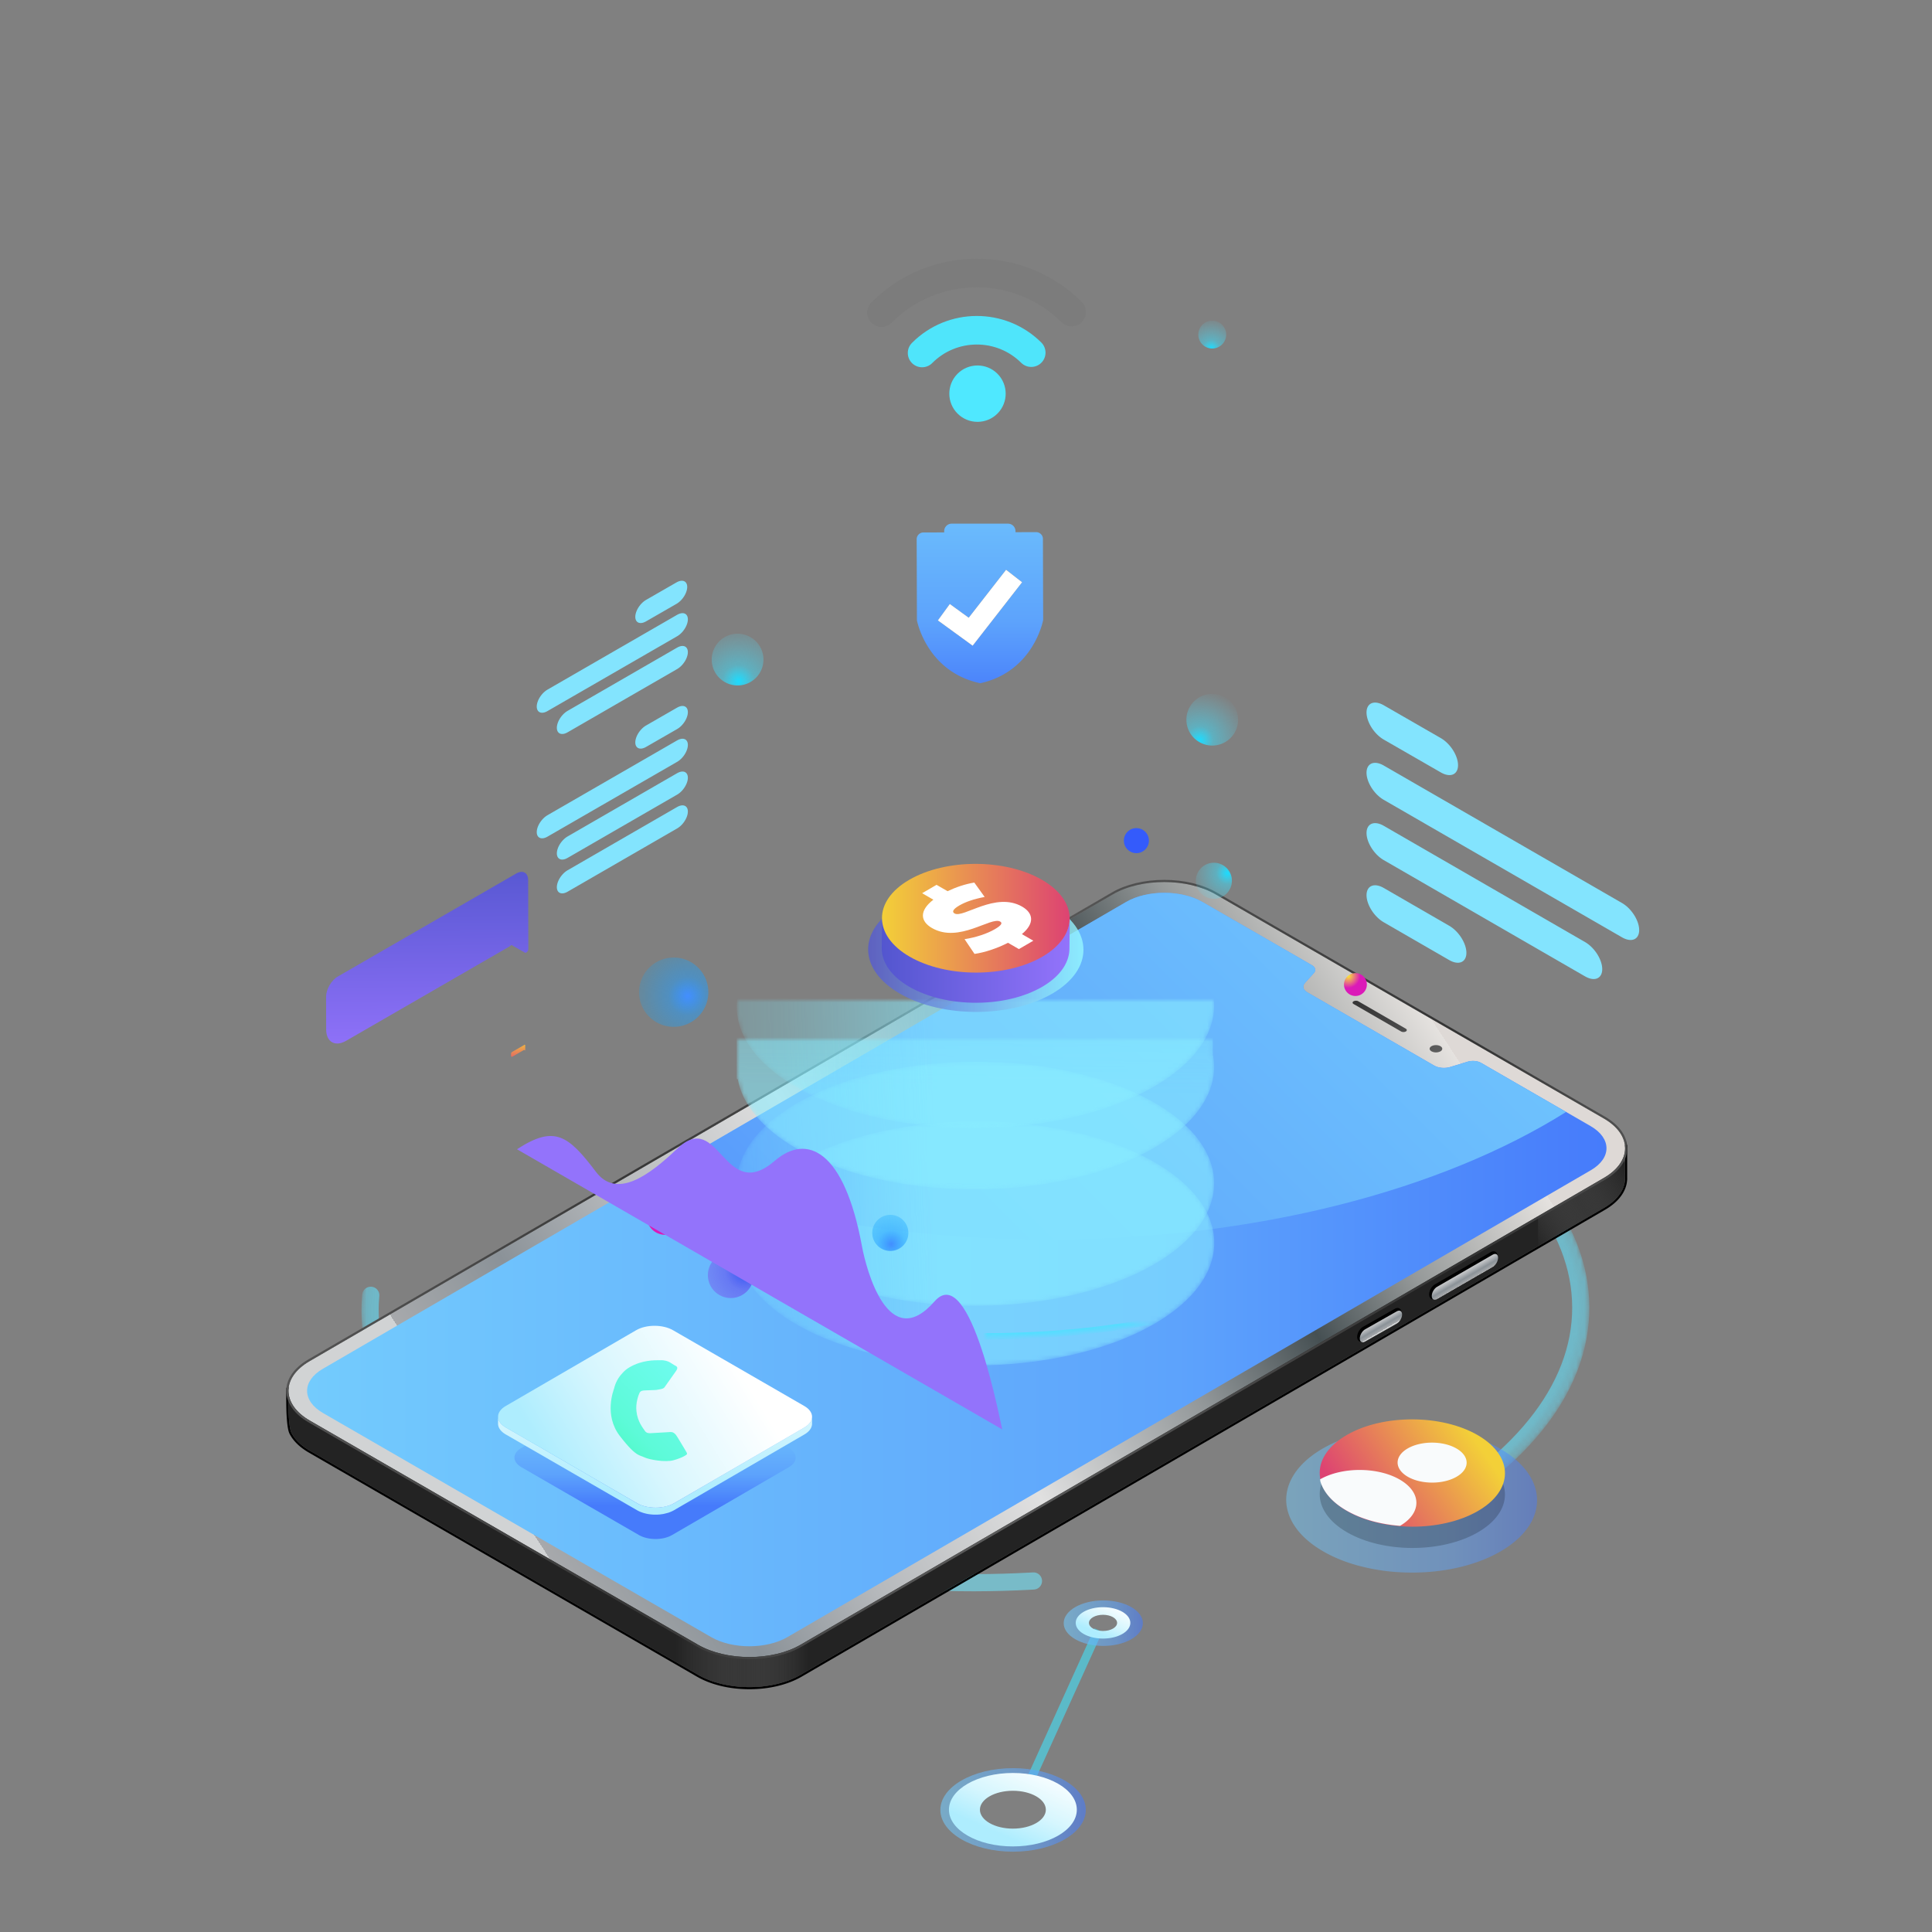 <svg xmlns="http://www.w3.org/2000/svg" xmlns:xlink="http://www.w3.org/1999/xlink" viewBox="0 0 1000 1000" width="100%" height="100%" preserveAspectRatio="xMidYMid meet" style="transform:translate3d(0px, 0px, 0px)" xmlns:v="https://vecta.io/nano"><rect x="0" y="0" width="1000" height="1000" fill="#808080" stroke="none"/><style><![CDATA[.B{fill-opacity:0}.C{opacity:.57}.D{stroke-linecap:round}.E{stroke-width:4}.F{stroke-linejoin:round}.G{stroke-width:2}.H{stroke-dasharray: 150 155}.I{stroke-dashoffset:-474}]]></style><defs><clipPath id="A"><path d="M0 0h1000v1000H0z"/></clipPath><radialGradient id="B" spreadMethod="pad" cx="146.396" cy="63.514" r="197.36" fx="146.396" fy="63.514" xlink:href="#AU"><stop offset="34%" stop-color="#72e9ff"/><stop offset="52%" stop-color="#6ae6ff"/><stop offset="70%" stop-color="#62e3ff"/></radialGradient><mask id="C"><path stroke="url(#D)" d=" M146.091,-9.009 C145.798,-9.009 145.51,-9.009 145.217,-9.008 C107.453,-8.892 71.983,-1.269 45.338,12.456 C18.812,26.119 4.237,44.179 4.296,63.307 C4.418,102.795 67.368,134.755 144.796,134.756 C145.085,134.756 145.369,134.756 145.658,134.755 C183.422,134.638 218.892,127.016 245.537,113.291 C272.063,99.628 286.637,81.569 286.579,62.441 C286.521,43.312 271.835,25.343 245.226,11.842 C218.705,-1.614 183.527,-9.009 146.091,-9.009z M146.017,-0.921 C145.757,-0.921 145.502,-0.921 145.242,-0.92 C111.727,-0.817 80.247,5.948 56.601,18.129 C33.06,30.255 20.124,46.282 20.177,63.258 C20.285,98.303 76.152,126.667 144.868,126.668 C145.125,126.668 145.376,126.668 145.633,126.667 C179.148,126.563 210.628,119.799 234.274,107.618 C257.815,95.492 270.751,79.464 270.698,62.489 C270.646,45.512 257.613,29.565 233.998,17.584 C210.461,5.642 179.241,-0.921 146.017,-0.921z" class="E"/></mask><radialGradient id="D" spreadMethod="pad" cx="146.396" cy="63.514" r="197.36" fx="146.396" fy="63.514" xlink:href="#AU"><stop stop-color="#fff" offset="28%" stop-opacity="0"/><stop stop-color="#fff" offset="52%" stop-opacity=".5"/><stop stop-color="#fff" offset="77%"/></radialGradient><linearGradient id="E" spreadMethod="pad" x1="241.83" y1="66.941" x2="238.071" y2="60.427" xlink:href="#AU"><stop offset="0%" stop-color="#d1d3d4"/><stop offset="0%" stop-color="#bcbec0"/><stop offset="0%" stop-color="#a7a9ac"/><stop offset="6%" stop-color="#999ea2"/><stop offset="12%" stop-color="#8b9298"/><stop offset="25%" stop-color="#b6b9bc"/><stop offset="43%" stop-color="#e0e0e0"/><stop offset="76%" stop-color="#e2e1df"/><stop offset="100%" stop-color="#e5e2df"/><stop offset="100%" stop-color="#e1dedb"/><stop offset="100%" stop-color="#ded9d6"/></linearGradient><linearGradient id="F" spreadMethod="pad" x1="293.533" y1="22" x2="269.214" y2="37.333" xlink:href="#AU"><stop offset="0%" stop-color="#575757"/><stop offset="2%" stop-color="#565656" stop-opacity=".5"/><stop offset="3%" stop-color="#565656" stop-opacity="0"/><stop offset="30%" stop-color="#464646" stop-opacity=".5"/><stop offset="51%" stop-color="#373737"/><stop offset="75%" stop-color="#494949" stop-opacity=".5"/><stop offset="100%" stop-color="#5c5c5c" stop-opacity="0"/></linearGradient><linearGradient id="G" spreadMethod="pad" x1="75.533" y1="135" x2="106.625" y2="135" xlink:href="#AU"><stop offset="0%" stop-color="#565656" stop-opacity="0"/><stop offset="28%" stop-color="#464646" stop-opacity=".5"/><stop offset="51%" stop-color="#373737"/><stop offset="75%" stop-color="#494949" stop-opacity=".5"/><stop offset="100%" stop-color="#5c5c5c" stop-opacity="0"/></linearGradient><linearGradient id="H" spreadMethod="pad" x1="43.533" y1="117" x2="245.047" y2="-14.927" xlink:href="#AU"><stop offset="0%" stop-color="#d1d3d4"/><stop offset="0%" stop-color="#bcbec0"/><stop offset="0%" stop-color="#a7a9ac"/><stop offset="6%" stop-color="#999ea2"/><stop offset="12%" stop-color="#8b9298"/><stop offset="25%" stop-color="#b6b9bc"/><stop offset="43%" stop-color="#e0e0e0"/><stop offset="61%" stop-color="#93989a"/><stop offset="74%" stop-color="#465053"/><stop offset="85%" stop-color="#959999"/><stop offset="100%" stop-color="#e5e2df"/><stop offset="100%" stop-color="#e1dedb"/><stop offset="100%" stop-color="#ded9d6"/></linearGradient><linearGradient id="I" spreadMethod="pad" x1="-15.467" y1="53" x2="297.171" y2="53" xlink:href="#AU"><stop offset="0%" stop-color="#575757"/><stop offset="0%" stop-color="#555"/><stop offset="0%" stop-color="#545454"/><stop offset="15%" stop-color="#464646"/><stop offset="26%" stop-color="#373737"/><stop offset="39%" stop-color="#494949"/><stop offset="52%" stop-color="#5c5c5c"/><stop offset="72%" stop-color="#474747"/><stop offset="88%" stop-color="#333"/><stop offset="94%" stop-color="#424242"/><stop offset="100%" stop-color="#515151"/><stop offset="100%" stop-color="#494949"/><stop offset="100%" stop-color="#424242"/></linearGradient><linearGradient id="J" spreadMethod="pad" x1="-10.467" y1="53" x2="292.489" y2="53" xlink:href="#AU"><stop offset="0%" stop-color="#73cbfd"/><stop offset="67%" stop-color="#5da3fc"/><stop offset="100%" stop-color="#467bfb"/></linearGradient><linearGradient id="K" spreadMethod="pad" x1="234.626" y1="-7.544" x2="252.879" y2="2.591" xlink:href="#AU"><stop offset="0%" stop-color="#373737"/><stop offset="50%" stop-color="#494949"/><stop offset="100%" stop-color="#5c5c5c"/></linearGradient><linearGradient id="L" spreadMethod="pad" x1="263.533" y1="-63" x2="77.587" y2="122.946" xlink:href="#AU"><stop offset="0%" stop-color="#73cbfd"/><stop offset="67%" stop-color="#5da3fc"/><stop offset="100%" stop-color="#467bfb"/></linearGradient><linearGradient id="M" spreadMethod="pad" x1="70.533" y1="86" x2="70.533" y2="108.814" xlink:href="#AU"><stop offset="0%" stop-color="#73cbfd"/><stop offset="67%" stop-color="#5da3fc"/><stop offset="100%" stop-color="#467bfb"/></linearGradient><linearGradient id="N" spreadMethod="pad" x1="70.533" y1="62" x2="70.533" y2="105.932" xlink:href="#AU"><stop offset="0%" stop-color="#fff"/><stop offset="60%" stop-color="#d6f6fe"/><stop offset="100%" stop-color="#aeedfe"/></linearGradient><linearGradient id="O" spreadMethod="pad" x1="89.533" y1="76" x2="48.033" y2="101.5" xlink:href="#AU"><stop offset="0%" stop-color="#fff"/><stop offset="60%" stop-color="#d6f6fe"/><stop offset="100%" stop-color="#aeedfe"/></linearGradient><linearGradient id="P" spreadMethod="pad" x1="82.533" y1="75" x2="57.951" y2="99.581" xlink:href="#AU"><stop offset="0%" stop-color="#73fcf5"/><stop offset="67%" stop-color="#5dfad8"/><stop offset="100%" stop-color="#46f8ba"/></linearGradient><linearGradient id="Q" spreadMethod="pad" x1="217.533" y1="107" x2="276.664" y2="107" xlink:href="#AU"><stop offset="0%" stop-color="#73cbfd"/><stop offset="67%" stop-color="#5da3fc"/><stop offset="100%" stop-color="#467bfb"/></linearGradient><linearGradient id="R" spreadMethod="pad" x1="260.533" y1="96" x2="233.002" y2="114.745" xlink:href="#AU"><stop offset="0%" stop-color="#f3d038"/><stop offset="50%" stop-color="#e88955"/><stop offset="100%" stop-color="#dd4372"/></linearGradient><linearGradient id="S" spreadMethod="pad" x1="134.533" y1="179" x2="173.638" y2="179" xlink:href="#AU"><stop offset="0%" stop-color="#73cbfd"/><stop offset="67%" stop-color="#5da3fc"/><stop offset="100%" stop-color="#467bfb"/></linearGradient><linearGradient id="T" spreadMethod="pad" x1="161.574" y1="164.376" x2="151.264" y2="187.658" xlink:href="#AU"><stop offset="0%" stop-color="#fff"/><stop offset="60%" stop-color="#d6f6fe"/><stop offset="100%" stop-color="#aeedfe"/></linearGradient><linearGradient id="U" spreadMethod="pad" x1="51.547" y1="52.291" x2="135.338" y2="48.539" xlink:href="#AU"><stop offset="0%" stop-color="#7aebff"/><stop offset="62%" stop-color="#82ecff"/><stop offset="100%" stop-color="#89edff"/></linearGradient><mask id="V"><path fill="url(#W)" d="M201.126 47.391c.048 15.713-24.828 28.528-55.564 28.622S89.87 63.445 89.822 47.732s24.829-28.528 55.565-28.622 55.691 12.568 55.739 28.281z"/></mask><linearGradient id="W" spreadMethod="pad" x1="51.547" y1="52.291" x2="135.338" y2="48.539" xlink:href="#AU"><stop stop-color="#fff" offset="0%" stop-opacity="0"/><stop stop-color="#fff" offset="60%" stop-opacity=".5"/><stop stop-color="#fff" offset="100%"/></linearGradient><linearGradient id="X" spreadMethod="pad" x1="51.549" y1="41.291" x2="135.34" y2="37.539" xlink:href="#AU"><stop offset="0%" stop-color="#7aebff"/><stop offset="62%" stop-color="#82ecff"/><stop offset="100%" stop-color="#89edff"/></linearGradient><mask id="Y"><path fill="url(#Z)" d="M201.09 35.51c.048 15.713-24.829 28.528-55.565 28.622s-55.692-12.567-55.74-28.28S114.614 7.324 145.35 7.23s55.692 12.567 55.74 28.28z"/></mask><linearGradient id="Z" spreadMethod="pad" x1="51.549" y1="41.291" x2="135.34" y2="37.539" xlink:href="#AU"><stop stop-color="#fff" offset="0%" stop-opacity="0"/><stop stop-color="#fff" offset="60%" stop-opacity=".5"/><stop stop-color="#fff" offset="100%"/></linearGradient><linearGradient id="a" spreadMethod="pad" x1="146.335" y1="-106.955" x2="144.533" y2="11.578" xlink:href="#AU"><stop offset="0%" stop-color="#7aebff"/><stop offset="62%" stop-color="#82ecff"/><stop offset="100%" stop-color="#89edff"/></linearGradient><mask id="b"><path fill="url(#c)" d="M200.81 9.247c.188-.959.283-1.932.28-2.916a14.9 14.9 0 0 0-.28-2.8v-196.814H89.785V9.247h.246c2.592 14.498 26.457 25.795 55.494 25.706 28.811-.088 52.473-11.354 55.285-25.706z"/></mask><linearGradient id="c" spreadMethod="pad" x1="146.335" y1="-106.955" x2="144.533" y2="11.578" xlink:href="#AU"><stop stop-color="#fff" offset="0%" stop-opacity="0"/><stop stop-color="#fff" offset="60%" stop-opacity=".5"/><stop stop-color="#fff" offset="100%"/></linearGradient><linearGradient id="d" spreadMethod="pad" x1="51.547" y1="6.291" x2="135.338" y2="2.539" xlink:href="#AU"><stop offset="0%" stop-color="#7aebff"/><stop offset="62%" stop-color="#82ecff"/><stop offset="100%" stop-color="#89edff"/></linearGradient><mask id="e"><path fill="url(#f)" d="M201.09 1.16c.048 15.713-24.829 28.528-55.565 28.622S89.833 17.214 89.785 1.501s24.829-28.528 55.565-28.622 55.692 12.568 55.74 28.281z"/></mask><linearGradient id="f" spreadMethod="pad" x1="51.547" y1="6.291" x2="135.338" y2="2.539" xlink:href="#AU"><stop stop-color="#fff" offset="0%" stop-opacity="0"/><stop stop-color="#fff" offset="60%" stop-opacity=".5"/><stop stop-color="#fff" offset="100%"/></linearGradient><linearGradient id="g" spreadMethod="pad" x1="145.374" y1="-153.997" x2="145.374" y2="-61.994" xlink:href="#AU"><stop offset="0%" stop-color="#32adf3"/><stop offset="40%" stop-color="#26a5f3"/><stop offset="100%" stop-color="#1a9ef2"/></linearGradient><mask id="h"><path fill="url(#i)" d="M177.012-104.054c-.296-16.85-14.197-30.27-31.047-29.974s-30.271 14.195-29.975 31.046c.181 10.276 5.436 19.255 13.319 24.647 2.177 1.751 9.219 6.801 17.748 6.505 10.303-.358 18.697-7.753 18.697-7.753-.002-.094-.016-.184-.019-.277 7.014-5.711 11.448-14.449 11.277-24.194z"/></mask><linearGradient id="i" spreadMethod="pad" x1="145.374" y1="-153.997" x2="145.374" y2="-61.994" xlink:href="#AU"><stop stop-color="#fff" offset="0%" stop-opacity="0"/><stop stop-color="#fff" offset="42%" stop-opacity=".5"/><stop stop-color="#fff" offset="100%"/></linearGradient><linearGradient id="j" spreadMethod="pad" x1="145.533" y1="-136" x2="145.533" y2="-78.491" xlink:href="#AU"><stop offset="0%" stop-color="#73cbfd"/><stop offset="67%" stop-color="#5da3fc"/><stop offset="100%" stop-color="#467bfb"/></linearGradient><radialGradient id="k" spreadMethod="pad" cx="87.057" cy="-53.617" r="53.007" fx="87.057" fy="-53.617" xlink:href="#AU"><stop offset="0%" stop-color="#04afff"/><stop offset="55%" stop-color="#02a3ff"/><stop offset="100%" stop-color="#0096ff"/></radialGradient><mask id="l"><path fill="url(#m)" d="M91.197-58.899l-1.086 79.064c-.643 2.74-1.199-28.217-1.242-69.142s.443-76.325 1.086-79.065 1.199 28.216 1.242 69.143z"/></mask><radialGradient id="m" spreadMethod="pad" cx="87.057" cy="-53.617" r="53.007" fx="87.057" fy="-53.617" xlink:href="#AU"><stop stop-color="#fff" offset="0%" stop-opacity=".85"/><stop stop-color="#fff" offset="48%" stop-opacity=".425"/><stop stop-color="#fff" offset="96%" stop-opacity="0"/></radialGradient><radialGradient id="n" spreadMethod="pad" cx="200.593" cy="-83.88" r="71.279" fx="200.593" fy="-83.88" xlink:href="#AU"><stop offset="0%" stop-color="#04afff"/><stop offset="55%" stop-color="#02a3ff"/><stop offset="100%" stop-color="#0096ff"/></radialGradient><mask id="o"><path fill="url(#p)" d="M201.864-107.232l-1.087 79.063c-.643 2.74-1.199-28.216-1.242-69.141s.444-76.326 1.087-79.066 1.199 28.217 1.242 69.144z"/></mask><radialGradient id="p" spreadMethod="pad" cx="200.593" cy="-83.88" r="71.279" fx="200.593" fy="-83.88" xlink:href="#AU"><stop stop-color="#fff" offset="0%" stop-opacity=".85"/><stop stop-color="#fff" offset="48%" stop-opacity=".425"/><stop stop-color="#fff" offset="96%" stop-opacity="0"/></radialGradient><radialGradient id="q" spreadMethod="pad" cx="204.189" cy="-65.272" r="9.525" fx="204.189" fy="-65.272" xlink:href="#AU"><stop offset="0%" stop-color="#1bdbfe"/><stop offset="27%" stop-color="#3ddffe" stop-opacity=".5"/><stop offset="100%" stop-color="#5fe3ff" stop-opacity="0"/></radialGradient><radialGradient id="r" spreadMethod="pad" cx="200.416" cy="-127.547" r="7.462" fx="200.416" fy="-127.547" xlink:href="#AU"><stop offset="0%" stop-color="#1bdbfe"/><stop offset="27%" stop-color="#3ddffe" stop-opacity=".5"/><stop offset="100%" stop-color="#5fe3ff" stop-opacity="0"/></radialGradient><radialGradient id="s" spreadMethod="pad" cx="197.713" cy="-114.765" r="11.958" fx="197.713" fy="-114.765" xlink:href="#AU"><stop offset="0%" stop-color="#1bdbfe"/><stop offset="27%" stop-color="#3ddffe" stop-opacity=".5"/><stop offset="100%" stop-color="#5fe3ff" stop-opacity="0"/></radialGradient><radialGradient id="t" spreadMethod="pad" cx="90.225" cy="-61.781" r="14.133" fx="90.225" fy="-61.781" xlink:href="#AU"><stop offset="0%" stop-color="#1bdbfe"/><stop offset="27%" stop-color="#3ddffe" stop-opacity=".5"/><stop offset="100%" stop-color="#5fe3ff" stop-opacity="0"/></radialGradient><linearGradient id="u" spreadMethod="pad" x1="116.533" y1="-21" x2="172.627" y2="-21" xlink:href="#AU"><stop offset="0%" stop-color="#5356cf"/><stop offset="50%" stop-color="#74a7e7"/><stop offset="100%" stop-color="#95f7ff"/></linearGradient><linearGradient id="v" spreadMethod="pad" x1="123.533" y1="-19" x2="167.351" y2="-19" xlink:href="#AU"><stop offset="0%" stop-color="#5356cf"/><stop offset="50%" stop-color="#7364e5"/><stop offset="100%" stop-color="#9373fb"/></linearGradient><linearGradient id="w" spreadMethod="pad" x1="123.533" y1="-29" x2="167.294" y2="-29" xlink:href="#AU"><stop offset="0%" stop-color="#f3d038"/><stop offset="50%" stop-color="#e88955"/><stop offset="100%" stop-color="#dd4372"/></linearGradient><linearGradient id="x" spreadMethod="pad" x1="0" y1="-105.405" x2="-.45" y2="-2.252" xlink:href="#AU"><stop offset="0%" stop-color="#57b0f5"/><stop offset="50%" stop-color="#55c8fa"/><stop offset="100%" stop-color="#53e1ff"/></linearGradient><mask id="y"><path stroke="url(#z)" d=" M0,-110.598 C-58.356,-110.598 -105.662,-86.154 -105.662,-56 C-105.662,-25.846 -58.356,-1.402 0,-1.402 C58.356,-1.402 105.662,-25.846 105.662,-56 C105.662,-86.154 58.356,-110.598 0,-110.598z" class="G"/></mask><linearGradient id="z" spreadMethod="pad" x1="0" y1="-105.405" x2="-.45" y2="-2.252" xlink:href="#AU"><stop stop-color="#fff" offset="0%" stop-opacity="0"/><stop stop-color="#fff" offset="34%" stop-opacity=".5"/><stop stop-color="#fff" offset="88%"/></linearGradient><linearGradient id="AA" spreadMethod="pad" x1="1.802" y1="-114.414" x2="4.054" y2="8.559" xlink:href="#AU"><stop offset="0%" stop-color="#57b0f5"/><stop offset="50%" stop-color="#55c8fa"/><stop offset="100%" stop-color="#53e1ff"/></linearGradient><mask id="AB"><path stroke="url(#AC)" stroke-width="1.5" d=" M0,-115.248 C63.326,-115.248 114.662,-88.722 114.662,-56 C114.662,-23.278 63.326,3.248 0,3.248 C-63.326,3.248 -114.662,-23.278 -114.662,-56 C-114.662,-88.722 -63.326,-115.248 0,-115.248z M0,-99.488 C46.481,-99.488 84.162,-80.018 84.162,-56 C84.162,-31.982 46.481,-12.512 0,-12.512 C-46.481,-12.512 -84.162,-31.982 -84.162,-56 C-84.162,-80.018 -46.481,-99.488 0,-99.488z"/></mask><linearGradient id="AC" spreadMethod="pad" x1="1.802" y1="-114.414" x2="4.054" y2="8.559" xlink:href="#AU"><stop stop-color="#fff" offset="0%" stop-opacity="0"/><stop stop-color="#fff" offset="27%" stop-opacity=".5"/><stop stop-color="#fff" offset="70%"/><stop stop-color="#fff" offset="91%" stop-opacity=".5"/><stop stop-color="#fff" offset="100%" stop-opacity="0"/></linearGradient><mask id="AD"><path stroke="url(#AE)" stroke-width="3.5" d=" M0,-106.464 C-53.937,-106.464 -97.662,-83.871 -97.662,-56 C-97.662,-28.129 -53.937,-5.536 0,-5.536 C53.937,-5.536 97.662,-28.129 97.662,-56 C97.662,-83.871 53.937,-106.464 0,-106.464z"/></mask><linearGradient id="AE" spreadMethod="pad" x1="0" y1="-105.405" x2="-.45" y2="-2.252" xlink:href="#AU"><stop stop-color="#fff" offset="0%" stop-opacity="0"/><stop stop-color="#fff" offset="27%" stop-opacity=".5"/><stop stop-color="#fff" offset="70%"/><stop stop-color="#fff" offset="91%" stop-opacity=".5"/><stop stop-color="#fff" offset="100%" stop-opacity="0"/></linearGradient><linearGradient id="AF" spreadMethod="pad" x1="-1.351" y1="-91.441" x2="-12.162" y2="-25.225" xlink:href="#AU"><stop offset="22%" stop-color="#57b0f5"/><stop offset="46%" stop-color="#55c8fa"/><stop offset="70%" stop-color="#53e1ff"/></linearGradient><mask id="AG"><path stroke="url(#AH)" d=" M0,-92.964 C39.508,-92.964 71.536,-76.415 71.536,-56 C71.536,-35.585 39.508,-19.036 0,-19.036 C-39.508,-19.036 -71.536,-35.585 -71.536,-56 C-71.536,-76.415 -39.508,-92.964 0,-92.964z" class="E"/></mask><linearGradient id="AH" spreadMethod="pad" x1="-1.351" y1="-91.441" x2="-12.162" y2="-25.225" xlink:href="#AU"><stop stop-color="#fff" offset="11%" stop-opacity="0"/><stop stop-color="#fff" offset="50%" stop-opacity=".5"/><stop stop-color="#fff" offset="89%"/></linearGradient><radialGradient id="AI" spreadMethod="pad" cx="60.292" cy="-18.859" r="18.085" fx="60.292" fy="-18.859" xlink:href="#AU"><stop offset="0%" stop-color="#205df8"/><stop offset="27%" stop-color="#663cea" stop-opacity=".5"/><stop offset="100%" stop-color="#ac1cdc" stop-opacity="0"/></radialGradient><radialGradient id="AJ" spreadMethod="pad" cx="233.807" cy="13.897" r="16.585" fx="233.807" fy="13.897" xlink:href="#AU"><stop offset="0%" stop-color="#438eff"/><stop offset="27%" stop-color="#219eff" stop-opacity=".5"/><stop offset="100%" stop-color="#00aeff" stop-opacity="0"/></radialGradient><radialGradient id="AK" spreadMethod="pad" cx="203.74" cy="34.618" r="12.051" fx="203.74" fy="34.618" xlink:href="#AU"><stop offset="0%" stop-color="#438eff"/><stop offset="27%" stop-color="#219eff" stop-opacity=".5"/><stop offset="100%" stop-color="#00aeff" stop-opacity="0"/></radialGradient><radialGradient id="AL" spreadMethod="pad" cx="295.64" cy="485.48" r="2.372" fx="295.64" fy="485.48" xlink:href="#AU"><stop offset="0%" stop-color="#83e4fe"/><stop offset="33%" stop-color="#64affc"/><stop offset="66%" stop-color="#467bfb"/><stop offset="83%" stop-color="#3d6bfb"/><stop offset="100%" stop-color="#345bfb"/></radialGradient><radialGradient id="AM" spreadMethod="pad" cx="50.533" cy="-4" r="4.471" fx="50.533" fy="-4" xlink:href="#AU"><stop offset="0%" stop-color="#f9e836"/><stop offset="50%" stop-color="#ea8177"/><stop offset="100%" stop-color="#db1ab8"/></radialGradient><radialGradient id="AN" spreadMethod="pad" cx="222.533" cy="-31" r="2.786" fx="222.533" fy="-31" xlink:href="#AU"><stop offset="0%" stop-color="#f9e836"/><stop offset="50%" stop-color="#ea8177"/><stop offset="100%" stop-color="#db1ab8"/></radialGradient><linearGradient id="AO" spreadMethod="pad" x1="2064.718" y1="52" x2="1951.577" y2="52" xlink:href="#AU"><stop offset="0%" stop-color="#5356cf"/><stop offset="50%" stop-color="#7364e5"/><stop offset="100%" stop-color="#9373fb"/></linearGradient><linearGradient id="AP" spreadMethod="pad" x1="16.533" y1="-33" x2="16.533" y2="50.123" xlink:href="#AU"><stop offset="0%" stop-color="#f3d038"/><stop offset="50%" stop-color="#e88955"/><stop offset="100%" stop-color="#dd4372"/></linearGradient><linearGradient id="AQ" spreadMethod="pad" x1="16.533" y1="-43.486" x2="16.983" y2="4.952" xlink:href="#AU"><stop offset="0%" stop-color="#5356cf"/><stop offset="50%" stop-color="#7364e5"/><stop offset="100%" stop-color="#9373fb"/></linearGradient><path id="AR" d="M232.076 114.91c8.394 4.846 21.942 4.884 30.388.085 8.504-4.831 8.595-12.747.226-17.688l-.151-.088c-8.394-4.846-21.955-4.907-30.401-.093-8.49 4.839-8.582 12.754-.213 17.696l.151.088"/><path id="AS" d="M154.167 173.687c-5.66 0-10.248 2.636-10.248 5.887s4.588 5.886 10.248 5.886 10.247-2.635 10.247-5.886-4.587-5.887-10.247-5.887zm0-5.531c10.977 0 19.876 5.112 19.876 11.418s-8.899 11.417-19.876 11.417-19.876-5.111-19.876-11.417 8.899-11.418 19.876-11.418z"/><path id="AT" d="M205.234-63.781c.155 2.32-1.6 4.328-3.92 4.483s-4.328-1.601-4.483-3.921 1.601-4.328 3.921-4.483 4.327 1.601 4.482 3.921z"/><linearGradient id="AU" gradientUnits="userSpaceOnUse"/></defs><g clip-path="url(#A)"><g transform="matrix(2.22 0 0 2.22 182 538.001)"><g style="mix-blend-mode:overlay" class="C B D E H I"><path stroke="url(#B)" mask="url(#C)" d="M0 0 M146.091,-9.009 C145.798,-9.009 145.51,-9.009 145.217,-9.008 C107.453,-8.892 71.983,-1.269 45.338,12.456 C18.812,26.119 4.237,44.179 4.296,63.307 C4.418,102.795 67.368,134.755 144.796,134.756 C145.085,134.756 145.369,134.756 145.658,134.755 C183.422,134.638 218.892,127.016 245.537,113.291 C272.063,99.628 286.637,81.569 286.579,62.441 C286.521,43.312 271.835,25.343 245.226,11.842 C218.705,-1.614 183.527,-9.009 146.091,-9.009z M146.017,-0.921 C145.757,-0.921 145.502,-0.921 145.242,-0.92 C111.727,-0.817 80.247,5.948 56.601,18.129 C33.06,30.255 20.124,46.282 20.177,63.258 C20.285,98.303 76.152,126.667 144.868,126.668 C145.125,126.668 145.376,126.668 145.633,126.667 C179.148,126.563 210.628,119.799 234.274,107.618 C257.815,95.492 270.751,79.464 270.698,62.489 C270.646,45.512 257.613,29.565 233.998,17.584 C210.461,5.642 179.241,-0.921 146.017,-0.921z"/></g><path fill="#232323" d="M296.901 32.515v-.307-7.017l-4.149.757-.82-.524-90.506-52.254c-6.609-3.816-17.349-3.815-23.924.006L-7.606 80.749l-7.112.897s-.233 8.25.687 10.064c.777 1.531 2.205 2.973 4.29 4.177l90.506 52.254c6.618 3.821 17.339 3.821 23.914 0l187.322-108.86c3.182-1.849 4.803-4.259 4.894-6.687.006-.003.006-.079.006-.079z"/><path d="M189.456-29.691c4.331 0 8.667.954 11.97 2.861l90.506 52.254c.291.168.554.347.82.524l4.149-.757v7.017a6.28 6.28 0 0 1 0 .307v.076c-.097 2.431-1.718 4.841-4.9 6.69l-187.322 108.86c-3.288 1.911-7.611 2.866-11.941 2.866s-8.664-.956-11.973-2.866L-9.741 95.887c-2.085-1.204-3.513-2.646-4.29-4.177-.92-1.814-.687-10.064-.687-10.064l7.112-.897L177.502-26.824c3.289-1.911 7.619-2.867 11.954-2.867m0-.5c-4.615 0-8.949 1.042-12.205 2.934L-7.77 80.266l-7.011.884-.425.053-.012.429c-.024.857-.209 8.431.741 10.304.842 1.66 2.394 3.176 4.486 4.384l90.506 52.254c3.276 1.891 7.616 2.933 12.223 2.933s8.937-1.042 12.192-2.934L292.252 39.714c3.105-1.805 4.915-4.219 5.126-6.825.017-.01.023-.298.023-.298v-.076c.003-.099.003-.211 0-.322v-7.002-.6l-.59.108-3.95.721c-.219-.145-.439-.291-.679-.429l-90.506-52.254c-3.27-1.888-7.611-2.928-12.22-2.928zm76.793 79.594c-.217 0-.445.069-.677.203l-12.991 7.5c-.762.44-1.358 1.475-1.356 2.355.002.673.377 1.125.933 1.125.218 0 .447-.068.681-.203l12.991-7.501c.762-.44 1.357-1.471 1.355-2.348-.002-.676-.378-1.131-.936-1.131zm-22.381 13.22c-.217 0-.445.069-.677.203l-7.388 4.19c-.764.441-1.36 1.476-1.357 2.356.002.673.377 1.126.933 1.126a1.37 1.37 0 0 0 .681-.204l7.388-4.191c.764-.441 1.359-1.473 1.356-2.349-.002-.676-.378-1.131-.936-1.131z"/><path fill="url(#E)" d="M243.679 63.405c.684-.395 1.236-.074 1.238.712s-.546 1.736-1.23 2.131l-7.39 4.192c-.684.395-1.236.08-1.238-.706s.546-1.743 1.23-2.138l7.39-4.191zm22.38-13.22c.684-.395 1.236-.074 1.238.712s-.546 1.736-1.23 2.131l-12.991 7.501c-.684.395-1.236.08-1.238-.706s.546-1.743 1.23-2.138l12.991-7.5z"/><path fill="url(#F)" d="M276.61 48.225l15.391-8.944c3.182-1.849 4.803-4.259 4.894-6.687.006-.003.006-.079.006-.079a6.28 6.28 0 0 0 0-.307v-7.017l-4.149.757-.82-.524-12.839-7.412h-2.483v30.213z"/><path fill="url(#G)" d="M113.514 119.019H70.746v23.338l10.019 5.784c6.618 3.821 17.339 3.821 23.914 0l8.835-5.134v-23.988z"/><path fill="url(#H)" d="M291.932 18.417c6.618 3.821 6.644 10.036.069 13.857l-187.322 108.86c-6.575 3.821-17.296 3.821-23.914 0L-9.742 88.88c-6.609-3.816-6.653-10.031-.078-13.852L177.502-33.831c6.575-3.821 17.314-3.822 23.923-.006l90.507 52.254z"/><path fill="url(#I)" d="M189.456-36.698c4.332 0 8.666.954 11.97 2.861l90.506 52.254c6.618 3.821 6.644 10.036.069 13.857l-187.322 108.86c-3.288 1.911-7.612 2.866-11.941 2.866s-8.664-.955-11.973-2.866L-9.742 88.88c-6.609-3.816-6.653-10.031-.078-13.852L177.502-33.831c3.288-1.911 7.62-2.867 11.954-2.867m.001-.5c-4.616 0-8.95 1.042-12.206 2.934L-10.071 74.596c-3.327 1.934-5.158 4.538-5.154 7.334.004 2.815 1.862 5.437 5.233 7.383l90.507 52.254c3.276 1.891 7.617 2.933 12.223 2.933s8.937-1.042 12.192-2.934L292.252 32.707c3.333-1.937 5.166-4.545 5.162-7.343-.004-2.813-1.862-5.434-5.232-7.38L201.676-34.27c-3.27-1.888-7.61-2.928-12.219-2.928z"/><path fill="url(#J)" d="M288.865 20.206c4.924 2.843 4.95 7.45.058 10.293L101.601 139.358c-4.892 2.843-12.845 2.843-17.769 0L-6.675 87.104c-4.915-2.838-4.95-7.449-.058-10.292l187.322-108.86c4.892-2.843 12.855-2.838 17.77 0l25.537 14.744c.824.476 1.022 1.208.481 1.801l-2.127 2.362c-.651.721-.406 1.598.584 2.17l29.573 17.074c.99.572 2.505.711 3.739.326l4.071-1.24c1.032-.31 2.296-.198 3.12.278l25.528 14.739z"/><path fill="url(#K)" d="M253.848 1.576c.583.337.577.877.007 1.208a2.28 2.28 0 0 1-2.076-.005c-.574-.331-.576-.866-.006-1.197s1.501-.337 2.075-.006zm-8.064-4.074c.305.176.307.468.004.644s-.801.173-1.106-.003l-11.076-6.395c-.305-.176-.307-.461-.004-.637s.801-.18 1.106-.004l11.076 6.395z"/><path fill="url(#L)" d="M260.217 5.189l-4.071 1.24c-1.234.385-2.749.246-3.739-.326l-29.573-17.074c-.99-.572-1.235-1.449-.584-2.17l2.127-2.362c.541-.593.343-1.325-.481-1.801l-25.537-14.744c-4.915-2.838-12.878-2.843-17.77 0L71.521 31.336c25.729 9.656 57.123 15.331 91.012 15.331 48.364 0 91.644-11.557 120.626-29.755L263.336 5.467c-.824-.475-2.088-.588-3.119-.278z"/><g style="mix-blend-mode:multiply" opacity=".998"><path fill="url(#M)" d="M101.924 95.264c2.133 1.231 2.15 3.228.025 4.463l-27.247 15.834c-2.119 1.232-5.573 1.231-7.706 0L39.572 99.728c-2.133-1.232-2.145-3.232-.026-4.464L66.793 79.43c2.125-1.235 5.573-1.232 7.706 0l27.425 15.834z"/></g><g transform="translate(0 -.267)"><path fill="url(#N)" d="M107.249 88.882l-.019.067c-.067.192-.167.38-.29.565l-.067.101c-.136.188-.299.37-.495.545l-.068.056a4.82 4.82 0 0 1-.725.516l-30.422 17.679c-.264.153-.551.283-.848.402l-.237.09c-.184.067-.377.12-.569.174l-.61.151-.742.128-.178.024c-.338.036-.681.054-1.024.057l-.163.001c-.339-.002-.677-.021-1.011-.056l-.15-.017-.979-.168-.172-.042c-.29-.072-.573-.158-.845-.257l-.15-.05a6.68 6.68 0 0 1-.926-.437L35.938 90.732c-.899-.519-1.46-1.161-1.684-1.832a2.12 2.12 0 0 1-.11-.677l-.005 1.63c-.003.908.596 1.817 1.794 2.509l30.621 17.679a6.62 6.62 0 0 0 .876.42l.05.017.151.051a8.25 8.25 0 0 0 .537.181l.306.075.173.043.156.038a9.85 9.85 0 0 0 .603.105l.22.024.151.017.222.025a10.85 10.85 0 0 0 .6.032l.189-.001h.161l.274-.002a10.86 10.86 0 0 0 .676-.045l.076-.01.177-.025.524-.073c.076-.014.144-.039.219-.054a9 9 0 0 0 .608-.152l.324-.081.247-.093.236-.089c.297-.119.584-.25.848-.403l30.422-17.679.075-.044a4.73 4.73 0 0 0 .65-.471l.068-.056s.037-.029.053-.044a3.46 3.46 0 0 0 .377-.406c.025-.031.042-.064.065-.096s.046-.066.068-.1l.112-.167a2.57 2.57 0 0 0 .162-.346c.007-.018.009-.035.015-.053s.012-.045.019-.067l.064-.222a2.06 2.06 0 0 0 .04-.349l.001-.053.005-1.63a2.11 2.11 0 0 1-.105.624z"/><path fill="url(#O)" d="M105.557 85.748c2.381 1.375 2.4 3.605.028 4.984l-30.422 17.679c-2.366 1.375-6.223 1.375-8.604 0L35.938 90.732c-2.382-1.375-2.394-3.609-.028-4.984l30.422-17.679c2.372-1.379 6.222-1.375 8.604 0l30.621 17.679z"/><path fill="url(#P)" d="M74.17 75.542l1.122.696.299.157c.303.175.559.455.04 1.186l-2.548 3.599c-.123.264-.369.504-.99.624l-1.076.192c-.124.024-.29.024-.456.024l-1.946.072c-.621.024-1.201.023-1.488.575-.24.531-.939 2.328-.721 4.271.263 2.495 1.555 3.958 1.889 4.486.125.215.264.369.444.473.242.14.558.189 1.009.175l4.141-.24c.59-.068.925-.004 1.181.144.193.111.341.27.52.456.334.432 1.798 2.951 2.132 3.479.293.504.544.84.462 1.032-.082.24-1.279.935-3.14 1.439-1.902.528-5.675-.12-6.838-.696-.486-.24-.906-.301-1.504-.646-.834-.482-2.015-1.517-4.205-4.365-3.708-4.874-1.421-10.631-1.299-11.039.081-.288.444-2.04 1.968-3.599.411-.48.988-.96 1.649-1.344 2.931-1.704 5.873-1.631 7.033-1.631 1.159-.048 1.906.24 2.322.48z"/></g><g style="mix-blend-mode:multiply" opacity=".47" transform="matrix(.989 0 0 .989 2.646 1.146)"><path fill="url(#Q)" d="M267.973 119.659c-6.726 3.825-15.824 5.391-24.519 4.733-.016.009-.018.008-.021.008-.091-.007-.18-.02-.271-.027l.045.003a50.16 50.16 0 0 1-2.524-.27c.065.008.129.021.194.029l-.429-.055c-.077-.01-.152-.025-.229-.036l-.929-.146c.184.03.371.054.556.082a46.5 46.5 0 0 1-1.924-.328l.682.137c-.284-.05-.563-.11-.845-.165l-.706-.146-.153-.031.13.026c-.67-.143-1.331-.304-1.986-.476l1.32.339c-.481-.111-.952-.237-1.424-.363l-.546-.142c-.071-.02-.144-.035-.214-.055.068.019.138.034.206.053a40.07 40.07 0 0 1-2.629-.829l-.245-.089-.107-.039-.154-.057-.171-.065-.106-.04c-1.617-.619-3.153-1.34-4.578-2.163l-.24-.14-.266-.159c-1.757-1.06-3.229-2.216-4.421-3.438-.027-.027-.054-.056-.08-.083l-.064-.066c-.364-.382-.697-.772-1.007-1.166-.032-.041-.067-.082-.099-.123-.277-.359-.526-.724-.758-1.091l-.154-.241a12.55 12.55 0 0 1-.546-1.018c-.057-.116-.116-.231-.168-.348a11.29 11.29 0 0 1-.37-.954l-.142-.431c-.003-.011-.008-.022-.011-.033l-.005-.032c-1.548-5.324 1.245-10.978 8.383-15.042 11.546-6.574 30.104-6.512 41.588.118l.229.134c11.471 6.758 11.339 17.603-.292 24.225z"/></g><use xlink:href="#AR" fill-opacity=".2"/><g transform="translate(0 -4.964)"><use xlink:href="#AR" fill="url(#R)"/><path fill="#f9fbfc" d="M244.366 107.584l.093.055c5.073 2.987 5.049 7.765-.01 10.729-2.989-.228-5.912-.814-8.559-1.759l-.18-.065c-.026-.009-.052-.019-.078-.029l-.113-.042-.125-.047-.078-.029a23.56 23.56 0 0 1-3.354-1.585l-.176-.102-.195-.117c-1.287-.777-2.366-1.624-3.239-2.519-.02-.02-.039-.04-.058-.06s-.031-.033-.047-.049c-1.189-1.249-1.982-2.589-2.384-3.96-.052-.299-.059-.469-.059-.478 5.155-2.937 13.436-2.903 18.562.057zm13.231-7.245l.056.033c3.118 1.841 3.083 4.79-.085 6.59-3.144 1.792-8.194 1.773-11.321-.032l-.056-.033c-3.118-1.841-3.084-4.79.079-6.593 3.149-1.789 8.2-1.77 11.327.035z"/></g><g style="mix-blend-mode:overlay" class="C B G"><path stroke="#3fe6ff" d="M157.28 174.864l16.821-37.137"/></g><g style="mix-blend-mode:multiply"><g opacity=".569" transform="matrix(.853 0 0 .853 22.717 26.467)"><use xlink:href="#AS" fill="url(#S)"/></g><g transform="matrix(.75 0 0 .75 38.549 44.913)"><use xlink:href="#AS" fill="url(#T)"/></g></g><g style="mix-blend-mode:multiply" transform="matrix(.5 0 0 .5 98.142 46.284)"><g opacity=".569" transform="matrix(.929 0 0 .929 10.998 12.813)"><use xlink:href="#AS" fill="url(#S)"/></g><g transform="matrix(.641 0 0 .641 55.274 64.399)"><use xlink:href="#AS" fill="url(#T)"/></g></g></g><g transform="matrix(2.22 0 0 2.22 181.999 538)"><path fill="#727272" fill-opacity=".3" d="M141.261-155.194c-2.556 2.571-2.544 6.742.028 9.298s6.743 2.544 9.299-.028 2.543-6.744-.029-9.299-6.742-2.543-9.298.029zm28.955-16.76c-13.563-13.48-35.564-13.412-49.044.151-1.297 1.305-1.291 3.415.014 4.713s3.415 1.291 4.713-.014c10.889-10.956 28.663-11.011 39.619-.122 1.305 1.297 3.416 1.291 4.713-.014s1.29-3.417-.015-4.714zm-39.574 9.563c-1.297 1.305-1.291 3.416.014 4.713s3.416 1.291 4.713-.014c5.699-5.735 15.003-5.764 20.737-.064 1.305 1.297 3.416 1.291 4.713-.014s1.291-3.416-.015-4.714c-8.341-8.29-21.872-8.248-30.162.093zm10.619 7.197c-2.556 2.571-2.544 6.742.028 9.298s6.743 2.544 9.299-.028 2.543-6.744-.029-9.299-6.742-2.543-9.298.029z"/><path fill="#4fe8ff" d="M141.261-155.194c-2.556 2.571-2.544 6.742.028 9.298s6.743 2.544 9.299-.028 2.543-6.744-.029-9.299-6.742-2.543-9.298.029z"/><g opacity="0"><path fill="#4fe8ff" d="M170.216-171.954c-13.563-13.48-35.564-13.412-49.044.151-1.297 1.305-1.291 3.415.014 4.713s3.415 1.291 4.713-.014c10.889-10.956 28.663-11.011 39.619-.122 1.305 1.297 3.416 1.291 4.713-.014s1.29-3.417-.015-4.714z"/></g><g opacity=".97"><path fill="#4ee8ff" d="M130.642-162.391c-1.297 1.305-1.291 3.416.014 4.713s3.416 1.291 4.713-.014c5.699-5.735 15.003-5.764 20.737-.064 1.305 1.297 3.416 1.291 4.713-.014s1.291-3.416-.015-4.714c-8.341-8.29-21.872-8.248-30.162.093z"/></g><g style="mix-blend-mode:overlay" class="C"><path fill="url(#U)" mask="url(#V)" d="M201.126 47.391c.048 15.713-24.828 28.528-55.564 28.622S89.87 63.445 89.822 47.732s24.829-28.528 55.565-28.622 55.691 12.568 55.739 28.281z"/></g><g style="mix-blend-mode:overlay" transform="translate(0 -2.017)" class="C"><path fill="url(#X)" mask="url(#Y)" d="M201.09 35.51c.048 15.713-24.829 28.528-55.565 28.622s-55.692-12.567-55.74-28.28S114.614 7.324 145.35 7.23s55.692 12.567 55.74 28.28z"/></g><g style="mix-blend-mode:overlay" class="C"><path fill="url(#a)" mask="url(#b)" d="M200.81 9.247c.188-.959.283-1.932.28-2.916a14.9 14.9 0 0 0-.28-2.8v-196.814H89.785V9.247h.246c2.592 14.498 26.457 25.795 55.494 25.706 28.811-.088 52.473-11.354 55.285-25.706z"/></g><g style="mix-blend-mode:overlay" transform="translate(0 -9.108)" class="C"><path fill="url(#d)" mask="url(#e)" d="M201.09 1.16c.048 15.713-24.829 28.528-55.565 28.622S89.833 17.214 89.785 1.501s24.829-28.528 55.565-28.622 55.692 12.568 55.74 28.281z"/></g><g style="mix-blend-mode:overlay" transform="matrix(1.087 0 0 1.087 -12.78 8.982)" class="C"><path fill="url(#g)" mask="url(#h)" d="M177.012-104.054c-.296-16.85-14.197-30.27-31.047-29.974s-30.271 14.195-29.975 31.046c.181 10.276 5.436 19.255 13.319 24.647 2.177 1.751 9.219 6.801 17.748 6.505 10.303-.358 18.697-7.753 18.697-7.753-.002-.094-.016-.184-.019-.277 7.014-5.711 11.448-14.449 11.277-24.194z"/></g><path fill="url(#j)" d="M161.178-116.703c-.003-.87-.711-1.574-1.581-1.571l-4.814.014v-.24a1.75 1.75 0 0 0-1.75-1.75h-13.125a1.75 1.75 0 0 0-1.75 1.75v.291l-4.843.015c-.871.003-1.575.711-1.572 1.582l.058 18.899s2.223 11.985 14.763 14.672c12.523-2.764 14.672-14.762 14.672-14.762l-.058-18.9zM144.8-91.8l-8.11-5.89 2.78-3.83 4.41 3.2 8.71-11.18 3.73 2.91L144.8-91.8z"/><path fill="#fff" d="M144.798-91.798l-8.11-5.893 2.782-3.829 4.407 3.202 8.712-11.18 3.734 2.91-11.525 14.79z"/><path fill="url(#k)" mask="url(#l)" d="M91.197-58.899l-1.086 79.064c-.643 2.74-1.199-28.217-1.242-69.142s.443-76.325 1.086-79.065 1.199 28.216 1.242 69.143z"/><path fill="url(#n)" mask="url(#o)" d="M201.864-107.232l-1.087 79.063c-.643 2.74-1.199-28.216-1.242-69.141s.444-76.326 1.087-79.066 1.199 28.217 1.242 69.144z"/><g transform="translate(0 26.513)"><use xlink:href="#AT" fill="url(#q)"/></g><g transform="translate(0 -33.541)"><path fill="url(#r)" d="M203.898-131.008a3.25 3.25 0 0 1-3.023 3.456 3.25 3.25 0 0 1-3.457-3.023 3.25 3.25 0 0 1 3.023-3.457 3.25 3.25 0 0 1 3.457 3.024z"/></g><g transform="translate(0 45)"><path fill="url(#s)" d="M206.676-119.945c.223 3.324-2.291 6.199-5.615 6.422s-6.199-2.292-6.422-5.616 2.292-6.198 5.616-6.421 6.198 2.291 6.421 5.615z"/></g><g transform="translate(0 -21.685)"><path fill="url(#t)" d="M96.01-67.278c.223 3.324-2.292 6.198-5.616 6.421a6.03 6.03 0 0 1-6.421-5.615c-.223-3.324 2.291-6.198 5.615-6.421s6.199 2.291 6.422 5.615z"/></g><g style="mix-blend-mode:multiply" opacity=".8" transform="matrix(.895 0 0 .895 15.279 -2.204)"><path fill="url(#u)" d="M165.301-32.431c10.987 6.343 11.048 16.63.129 22.975s-28.678 6.343-39.664 0-11.045-16.632-.13-22.975 28.675-6.345 39.665 0z"/></g><path fill="url(#v)" d="M167.419-27.95l-.024.332-.036.286-.052.329-.06.289-.078.319-.084.289-.105.317-.107.282-.14.332-.129.277-.169.328-.148.265-.239.388-.153.235-.309.423-.138.184-.568.662-.16.166-.48.483-.255.233-.315.275-.301.251-.343.269-.326.244-.369.259-.35.237-.396.251-.508.31-1.006.546-.297.148-.811.382-.279.125-1.09.445-.196.071-.95.333-.398.129-.531.162-.454.13-.545.145-.46.116-.558.129-.464.101-.572.113-.44.082-1.239.198-.172.022-1.093.13-.419.041-.703.059-.444.03-.735.037-.417.018-.636.012-.451.006c-.227.001-.455-.003-.682-.007l-.405-.005-.629-.025-.435-.018-.671-.045-.391-.028-.827-.08-.225-.022-1.045-.132-.183-.029-.875-.138-.374-.069-.671-.128-.355-.078-.731-.165-.408-.102-.663-.176-.373-.106-1.035-.322-.182-.059-1.156-.422-.24-.097-1.449-.631-.141-.07-1.437-.756c-4.314-2.491-6.468-5.76-6.459-9.024l-.079 7.178c-.009 3.264 2.145 6.533 6.459 9.024.463.267.945.518 1.437.756l.141.07a25.22 25.22 0 0 0 1.449.631c.043.018.084.038.128.055.037.015.075.027.112.041a28.27 28.27 0 0 0 1.156.423l.182.058a30.4 30.4 0 0 0 1.035.322c.058.017.113.037.171.053.066.019.135.035.202.054l.663.175.407.103.732.165.279.063c.025.005.051.009.076.014l.671.128.373.07a35.52 35.52 0 0 0 .876.138c.058.008.115.019.173.027l1.055.134.229.022.823.08c.007.001.014.001.021.002l.371.025.67.046.435.018.629.024c.017.001.034.001.051.002l.354.004.682.007c.15 0 .301-.005.451-.007l.636-.012.119-.002c.099-.003.199-.011.298-.015l.735-.037.443-.031.704-.059c.082-.008.165-.012.247-.02l.171-.02a35.88 35.88 0 0 0 1.094-.131l.172-.022a33.64 33.64 0 0 0 1.239-.197c.038-.007.078-.012.116-.019l.324-.063.572-.113.464-.102.558-.128.46-.116.545-.146.454-.13.531-.162c.078-.025.157-.046.234-.071.055-.018.109-.039.164-.057.32-.106.637-.218.95-.334l.196-.071a25.85 25.85 0 0 0 1.09-.445l.279-.125c.274-.123.545-.25.811-.382l.296-.148a21.51 21.51 0 0 0 1.007-.546l.267-.157c.082-.05.159-.102.24-.152l.398-.252.348-.236.37-.26.326-.244.342-.268a12.59 12.59 0 0 0 .302-.252l.315-.275c.042-.038.089-.075.13-.113s.072-.073.11-.109a13.56 13.56 0 0 0 .495-.493l.16-.167c.201-.218.391-.439.568-.662.008-.009.017-.018.024-.028.04-.051.074-.104.113-.155a11.69 11.69 0 0 0 .31-.424c.053-.078.102-.157.152-.235a10.67 10.67 0 0 0 .24-.387c.021-.036.046-.07.066-.106.03-.053.053-.107.082-.16.059-.109.115-.218.169-.328.045-.092.088-.184.129-.277a8.64 8.64 0 0 0 .14-.331c.02-.05.043-.098.062-.148s.029-.09.045-.135c.037-.105.072-.211.105-.316.03-.097.058-.193.084-.29.028-.106.054-.212.078-.318.013-.058.03-.115.042-.173.008-.039.011-.078.018-.117a7.44 7.44 0 0 0 .052-.328l.036-.287a7.31 7.31 0 0 0 .024-.33c.003-.064.011-.129.013-.193l.004-.192.079-7.178c-.001.128-.01.256-.017.384z"/><g transform="translate(0 .47)"><path fill="url(#w)" d="M160.955-37.685c8.571 4.948 8.618 12.974.1 17.924s-22.372 4.948-30.943 0-8.616-12.974-.101-17.923 22.37-4.951 30.944-.001zm-4.618 6.26c2.591 1.496 2.989 3.881-.062 6.402l2.666 1.539-3.362 1.954-2.546-1.47c-2.528 1.302-5.488 2.275-7.806 2.592l-2.318-3.436c2.512-.375 5.207-1.248 7.044-2.316 1.596-.928 1.832-1.455 1.259-1.786-2.114-1.221-9.635 5.126-15.901 1.508-2.712-1.565-3.037-4.016.322-6.608l-2.619-1.512 3.362-1.954 2.571 1.484c1.934-.929 4.102-1.664 6.231-2.011l2.414 3.353c-2.484.473-4.444 1.139-5.897 1.983-1.647.957-1.695 1.538-1.118 1.871 2.018 1.165 9.566-5.169 15.76-1.593z"/><path fill="#fff" d="M156.337-31.425c2.591 1.496 2.989 3.881-.062 6.402l2.666 1.539-3.362 1.954-2.546-1.47c-2.528 1.302-5.488 2.275-7.806 2.592l-2.318-3.436c2.512-.375 5.207-1.248 7.044-2.316 1.596-.928 1.832-1.455 1.259-1.786-2.114-1.221-9.635 5.126-15.901 1.508-2.712-1.565-3.037-4.016.322-6.608l-2.619-1.512 3.362-1.954 2.571 1.484c1.934-.929 4.102-1.664 6.231-2.011l2.414 3.353c-2.484.473-4.444 1.139-5.897 1.983-1.647.957-1.695 1.538-1.118 1.871 2.018 1.165 9.566-5.169 15.76-1.593z"/></g><g transform="translate(147.748 65.991)" class="B D F"><path stroke="url(#x)" mask="url(#y)" stroke-dasharray=" 92 40" stroke-dashoffset="162.448" d="M0 0 M0,-110.598 C-58.356,-110.598 -105.662,-86.154 -105.662,-56 C-105.662,-25.846 -58.356,-1.402 0,-1.402 C58.356,-1.402 105.662,-25.846 105.662,-56 C105.662,-86.154 58.356,-110.598 0,-110.598z" class="G"/><path stroke="url(#AA)" mask="url(#AB)" stroke-width="1.5" d="M0 0 M0,-115.248 C63.326,-115.248 114.662,-88.722 114.662,-56 C114.662,-23.278 63.326,3.248 0,3.248 C-63.326,3.248 -114.662,-23.278 -114.662,-56 C-114.662,-88.722 -63.326,-115.248 0,-115.248z M0,-99.488 C46.481,-99.488 84.162,-80.018 84.162,-56 C84.162,-31.982 46.481,-12.512 0,-12.512 C-46.481,-12.512 -84.162,-31.982 -84.162,-56 C-84.162,-80.018 -46.481,-99.488 0,-99.488z" class="H I"/><path stroke="url(#x)" mask="url(#AD)" stroke-dasharray=" 100 20" stroke-dashoffset="-771.453" stroke-width="3.5" d="M0 0 M0,-106.464 C-53.937,-106.464 -97.662,-83.871 -97.662,-56 C-97.662,-28.129 -53.937,-5.536 0,-5.536 C53.937,-5.536 97.662,-28.129 97.662,-56 C97.662,-83.871 53.937,-106.464 0,-106.464z"/><path stroke="url(#AF)" mask="url(#AG)" d="M0 0 M0,-92.964 C39.508,-92.964 71.536,-76.415 71.536,-56 C71.536,-35.585 39.508,-19.036 0,-19.036 C-39.508,-19.036 -71.536,-35.585 -71.536,-56 C-71.536,-76.415 -39.508,-92.964 0,-92.964z" class="E H I"/></g><g transform="translate(31.631 72.62)"><path fill="url(#AI)" d="M62.097-18.014a5.34 5.34 0 0 1-4.97 5.683 5.34 5.34 0 0 1-5.684-4.97 5.34 5.34 0 0 1 4.97-5.683 5.34 5.34 0 0 1 5.684 4.97z"/></g><g transform="translate(-155.439 -24.011)"><path fill="url(#AJ)" d="M238.599 12.46c.298 4.455-3.071 8.308-7.526 8.606s-8.309-3.071-8.607-7.526 3.072-8.308 7.527-8.606 8.308 3.071 8.606 7.526z"/></g><g transform="translate(-77.935 13.113)"><path fill="url(#AK)" d="M207.734 31.719c.155 2.32-1.6 4.328-3.92 4.483s-4.328-1.601-4.483-3.921 1.601-4.328 3.921-4.483 4.327 1.601 4.482 3.921z"/></g><g transform="translate(104.503 -9.281)"><path fill="url(#AL)" d="M80.533-39.134c1.141 1.141 1.141 2.993 0 4.134s-2.993 1.141-4.134 0-1.141-2.993 0-4.134 2.992-1.141 4.134 0z"/></g><g transform="translate(20.823 42.687)"><path fill="url(#AM)" d="M56.533-1.41a4.28 4.28 0 0 1-4.279 4.279 4.28 4.28 0 0 1-4.279-4.279 4.28 4.28 0 0 1 4.279-4.279 4.28 4.28 0 0 1 4.279 4.279z"/></g><g transform="translate(9.841 16.208)"><path fill="url(#AN)" d="M226.866-29c0 1.473-1.193 2.667-2.666 2.667A2.67 2.67 0 0 1 221.533-29a2.67 2.67 0 0 1 2.667-2.667c1.473 0 2.666 1.194 2.666 2.667z"/></g><g transform="matrix(-1 -.577 0 1 319.37 67.115)" class="B D"><path stroke="#83e4fe" stroke-width="8" d="M78.743-53.002l-15.287.007m15.287-14.497l-46.956.023m46.959-14.078l-55.573.003m55.573-14.052l-13.339-.022"/></g><g transform="matrix(1 -.577 0 1 0 43.692)" class="B D"><path stroke="#83e4fe" stroke-width="5" d="M75.895-51.589l-25.547.012m25.547-7.895l-25.547.012m25.549-7.658l-30.235.001m30.234-7.645l-7.257-.012m7.256-13.977l-25.547.012m25.549-7.659l-30.235.002m30.083-7.645l-7.106-.012"/></g><path fill="url(#AO)" d="M75.896 25.49c-6.599 6.307-14.118 11.739-18.924 5.391-6.501-8.588-9.694-10.946-18.416-5.273L151.696 90.93c-.238-.482-7.332-39.531-15.784-29.853-10.724 12.261-15.9-7.345-16.908-12.775-4.153-22.648-12.925-26.377-20.296-20.037-11.966 10.345-12.913-12.236-22.813-2.774z"/><g transform="matrix(.069 0 0 .069 37.636 2.306)"><path fill="url(#AP)" d="M41.205-5.691l-.001-.608-.02-7.122c-.005-1.779-1.26-2.494-2.808-1.6L-4.003 9.446c-1.548.894-2.795 3.053-2.79 4.832l.022 7.731c.009 2.995 2.132 4.205 4.739 2.7l13.972-8.066 10.01-5.78 14.547-8.399c.251-.145.496-.317.734-.5l3.186 1.816c.096.055.215.036.332-.032.245-.142.482-.497.481-.826l-.025-8.613z"/></g><g transform="matrix(.982 0 0 .982 .715 -.375)"><path fill="url(#AQ)" d="M41.205-29.691l-.001-.608-.02-7.122c-.005-1.779-1.26-2.494-2.808-1.6L-4.003-14.554c-1.548.894-2.795 3.053-2.79 4.832l.022 7.731c.009 2.995 2.132 4.205 4.739 2.7L11.94-7.357l10.01-5.78 14.547-8.399c.251-.145.496-.317.734-.5l3.186 1.816c.096.055.215.036.332-.032.245-.142.482-.497.481-.826l-.025-8.613z"/></g></g></g></svg>